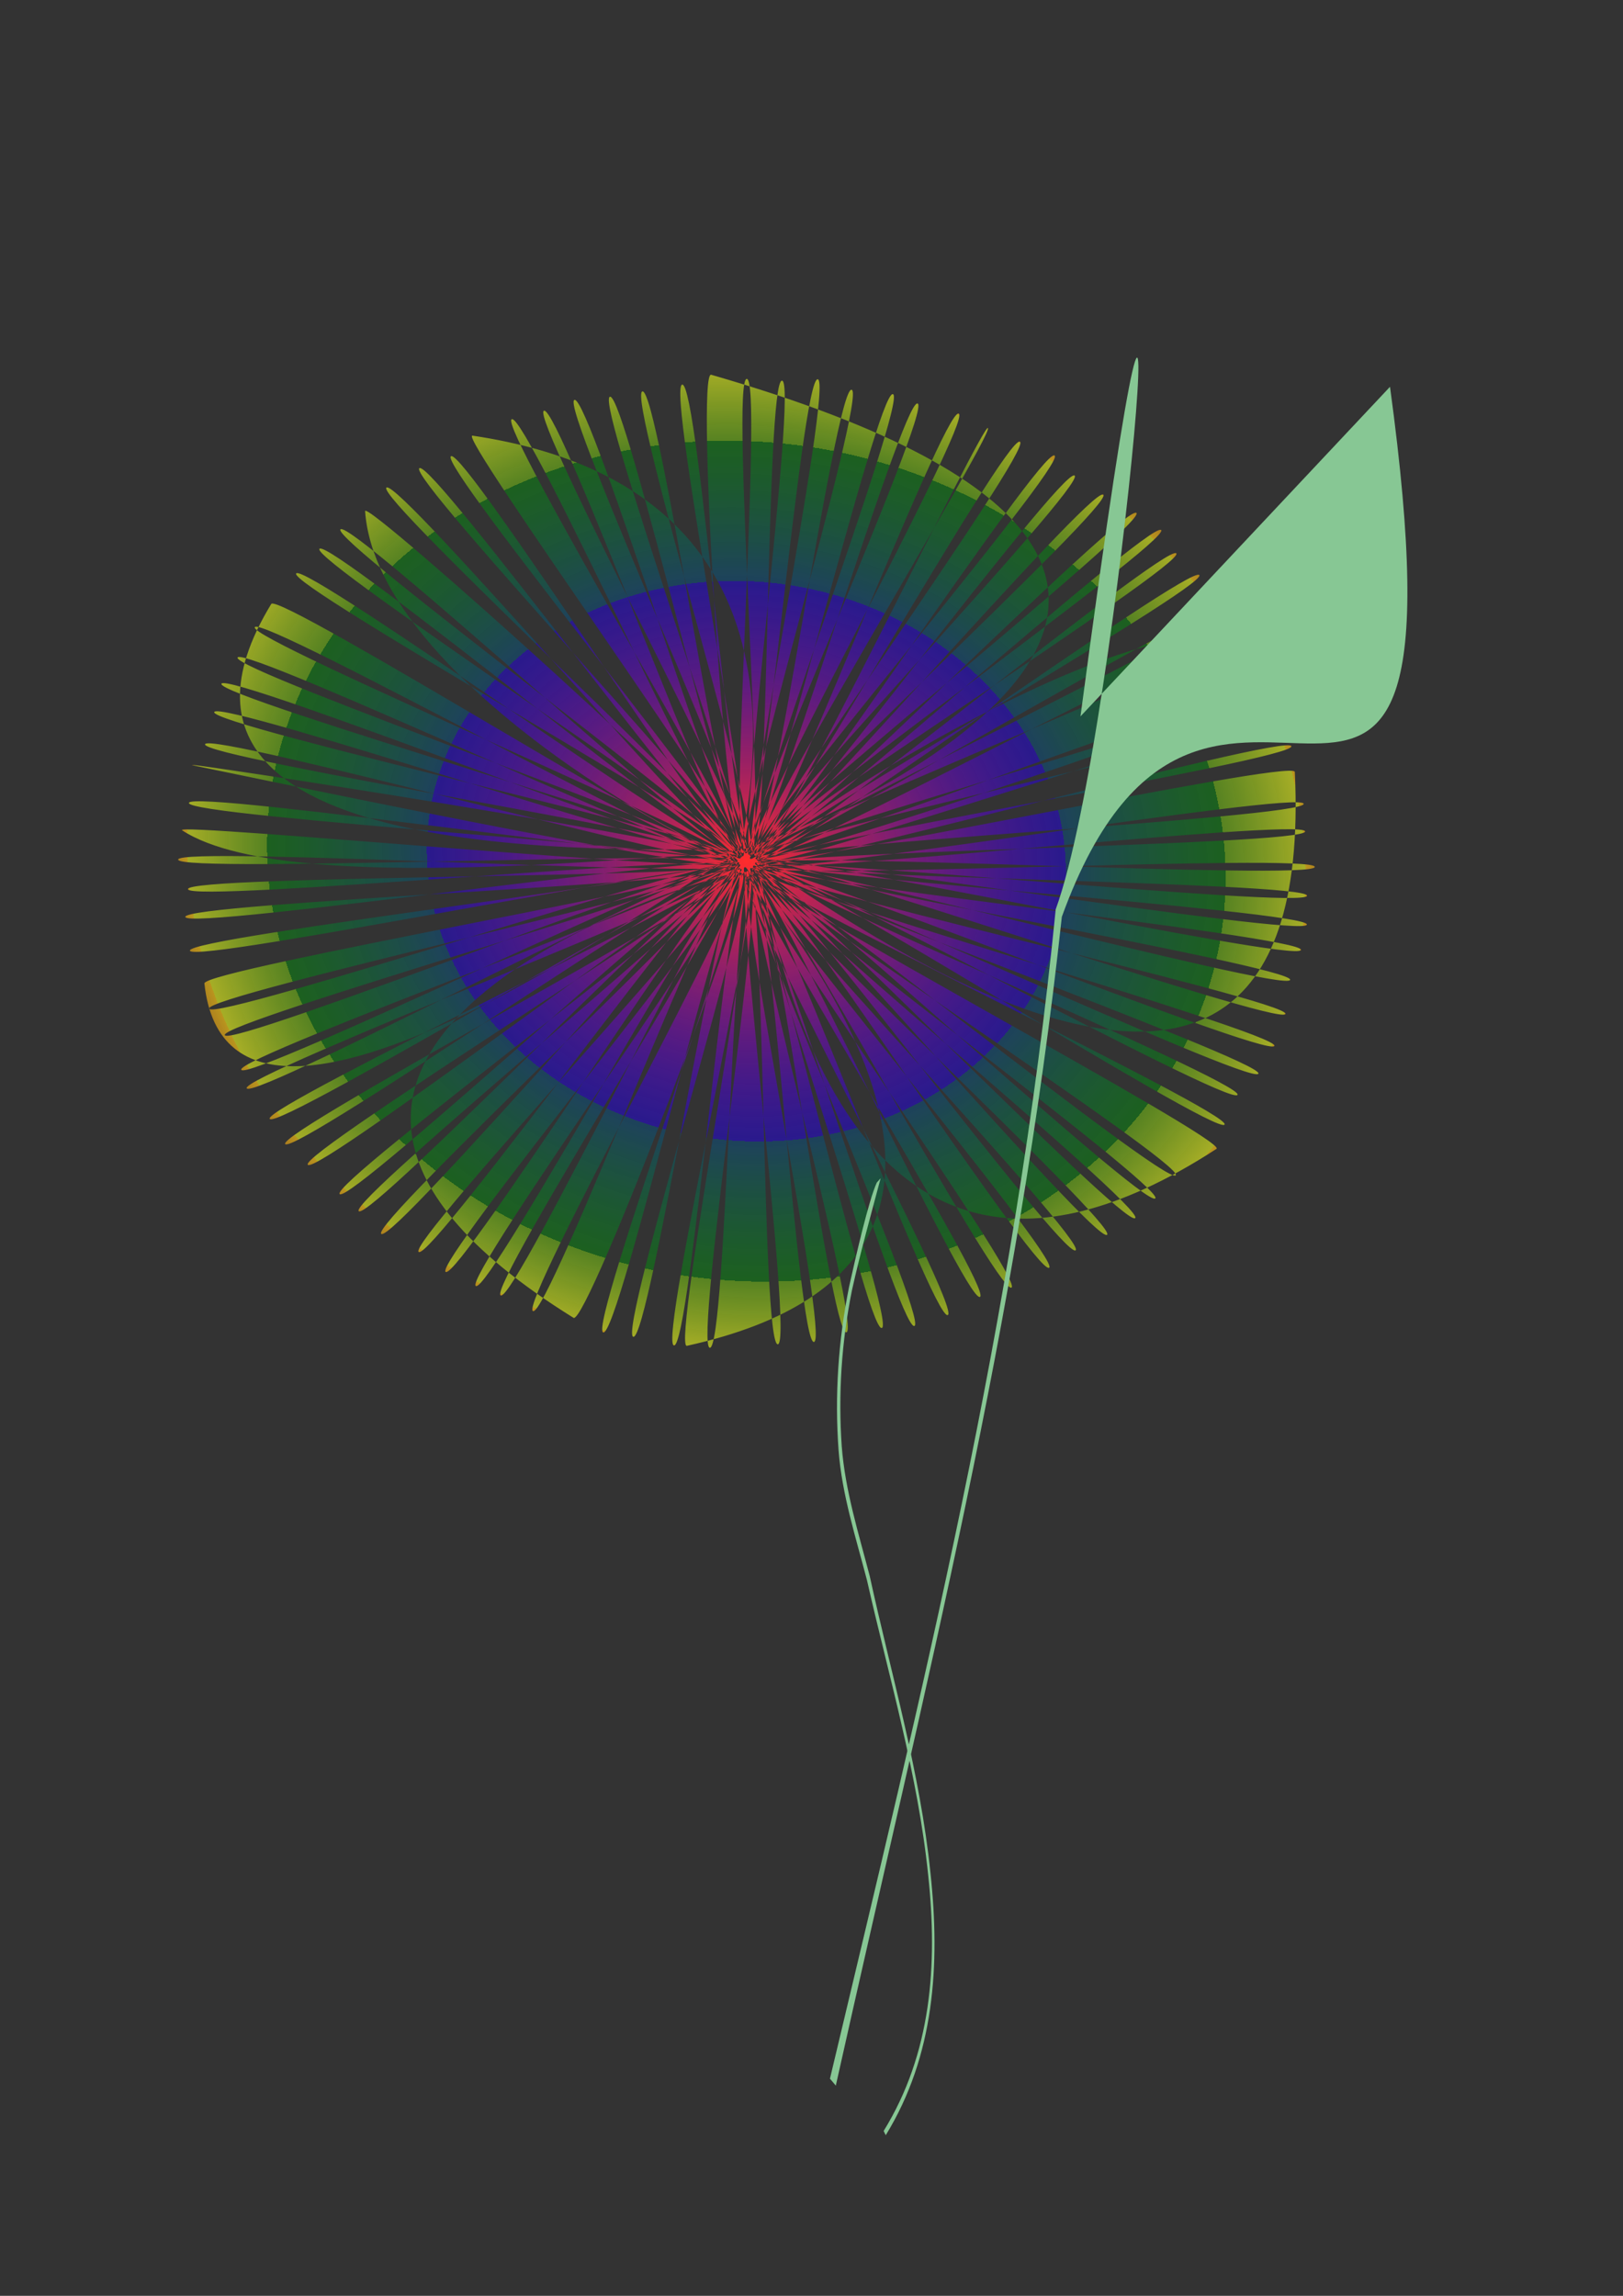 <?xml version="1.0" encoding="UTF-8" standalone="no"?>
<!-- Created with Inkscape (http://www.inkscape.org/) --><svg height="1052.362" id="svg2" inkscape:version="0.42" sodipodi:docbase="/home/theobroma/tmp" sodipodi:docname="dream_flower.svg" sodipodi:version="0.32" width="744.094" xmlns="http://www.w3.org/2000/svg" xmlns:cc="http://web.resource.org/cc/" xmlns:dc="http://purl.org/dc/elements/1.1/" xmlns:inkscape="http://www.inkscape.org/namespaces/inkscape" xmlns:rdf="http://www.w3.org/1999/02/22-rdf-syntax-ns#" xmlns:sodipodi="http://inkscape.sourceforge.net/DTD/sodipodi-0.dtd" xmlns:svg="http://www.w3.org/2000/svg" xmlns:xlink="http://www.w3.org/1999/xlink">
  <rect width="100%" height="100%" fill="#333333" stroke="none"/>
  <defs id="defs4">
    <linearGradient id="linearGradient2065">
      <stop id="stop2067" offset="0" style="stop-color:#818181;stop-opacity:1;"/>
      <stop id="stop2069" offset="1" style="stop-color:#ffffff;stop-opacity:0;"/>
    </linearGradient>
    <linearGradient id="linearGradient2041">
      <stop id="stop2043" offset="0" style="stop-color:#ff2c2c;stop-opacity:1;"/>
      <stop id="stop2049" offset="0.5" style="stop-color:#2000e8;stop-opacity:0.495;"/>
      <stop id="stop2061" offset="0.5" style="stop-color:#104c77;stop-opacity:0.604;"/>
      <stop id="stop2051" offset="0.75" style="stop-color:#009907;stop-opacity:0.443;"/>
      <stop id="stop2059" offset="0.75" style="stop-color:#79cc12;stop-opacity:0.522;"/>
      <stop id="stop2053" offset="0.875" style="stop-color:#f2ff1d;stop-opacity:0.598;"/>
      <stop id="stop2057" offset="0.875" style="stop-color:#f3bf15;stop-opacity:0.698;"/>
      <stop id="stop2055" offset="0.938" style="stop-color:#f57f0e;stop-opacity:0.474;"/>
      <stop id="stop2045" offset="1" style="stop-color:#f80000;stop-opacity:0.732;"/>
    </linearGradient>
    <radialGradient cx="185.802" cy="309.007" fx="185.802" fy="309.007" gradientTransform="matrix(0.338,0.589,-0.659,0.274,483.005,200.638)" gradientUnits="userSpaceOnUse" id="radialGradient2154" inkscape:collect="always" r="395.565" xlink:href="#linearGradient2041"/>
  </defs>
  <sodipodi:namedview bordercolor="#666666" borderopacity="1.0" id="base" inkscape:current-layer="layer1" inkscape:cx="503.57987" inkscape:cy="484.51069" inkscape:document-units="px" inkscape:pageopacity="0.0" inkscape:pageshadow="2" inkscape:window-height="672" inkscape:window-width="1016" inkscape:window-x="0" inkscape:window-y="24" inkscape:zoom="0.52481290" pagecolor="#ffffff"/>
  <g id="layer1" inkscape:groupmode="layer" inkscape:label="Layer 1">
    <g id="g2882">
      <path d="M 507.534,566.033 C 513.392,561.897 339.749,401.81 345.683,397.786 C 351.618,393.762 486.973,577.007 493.112,573.146 C 499.251,569.284 338.788,401.581 344.998,397.888 C 351.208,394.196 474.614,584.674 480.957,581.127 C 487.3,577.58 337.582,401.171 344.178,397.953 C 350.774,394.734 457.022,593.294 463.696,590.228 C 470.37,587.163 338.441,404.283 345.265,401.393 C 352.088,398.503 442.383,597.177 449.257,594.488 C 456.131,591.799 337.464,403.179 344.446,400.697 C 351.428,398.214 427.498,605.276 434.498,602.808 C 441.497,600.34 334.919,403.897 342.049,401.755 C 349.178,399.613 412.039,609.851 419.194,607.808 C 426.348,605.766 334.18,399.304 341.464,397.51 C 348.748,395.717 396.881,610.307 404.258,608.731 C 411.636,607.154 338.145,399.186 345.578,397.788 C 353.011,396.39 380.613,612.016 388.027,610.721 C 395.441,609.427 337.945,401.535 345.419,400.488 C 352.893,399.441 365.651,615.849 373.154,615.133 C 380.657,614.417 335.729,402.225 343.305,401.717 C 350.881,401.209 349.049,616.574 356.597,616.21 C 364.145,615.847 335.115,399.338 342.675,399.246 C 350.235,399.155 307.613,618.51 314.928,616.898 C 505.154,574.981 336.783,399.277 344.328,399.58 C 351.873,399.882 317.883,617.468 325.447,617.79 C 333.012,618.112 336.16,401.207 343.703,401.9 C 351.245,402.594 301.496,615.847 309.002,616.732 C 316.508,617.618 334.107,398.695 341.587,399.635 C 349.069,400.575 282.914,611.548 290.364,612.768 C 297.813,613.988 331.189,398.795 338.583,400.338 C 345.977,401.881 269.253,609.048 276.586,610.761 C 283.919,612.475 333.104,398.683 340.371,400.588 C 347.637,402.494 269.058,607.866 262.947,604.071 C 60.757,478.481 332.646,397.797 339.788,400.052 C 346.93,402.308 237.31,598.69 244.385,600.995 C 251.46,603.301 330.438,395.858 337.388,398.498 C 344.338,401.137 222.744,591.089 229.59,593.808 C 236.435,596.526 332.466,394.986 339.173,398.012 C 345.88,401.039 211.62,586.318 218.186,589.501 C 224.752,592.684 331.465,395.91 337.932,399.338 C 344.399,402.765 197.984,579.548 204.35,583.044 C 210.716,586.539 330.854,395.488 337.108,399.157 C 343.363,402.826 185.826,570.146 191.983,573.891 C 198.139,577.636 330.419,393.013 336.42,397.005 C 342.42,400.997 168.913,561.484 174.811,565.613 C 180.709,569.742 331.283,392.871 336.981,397.123 C 342.679,401.376 158.943,550.756 164.494,555.201 C 170.045,559.647 331.221,392.326 336.474,397.011 C 341.728,401.696 150.494,542.693 155.754,547.361 C 161.014,552.028 333.397,391.584 338.333,396.512 C 343.268,401.439 136.232,528.951 141.128,533.935 C 146.023,538.919 335.244,393.376 339.96,398.469 C 344.675,403.563 126.283,519.168 130.762,524.442 C 135.242,529.715 335.171,390.931 339.344,396.359 C 343.516,401.786 119.589,507.438 123.671,512.896 C 127.752,518.355 333.249,393.276 337.057,398.87 C 340.866,404.463 109.433,493.177 113.118,498.886 C 116.803,504.596 332.534,389.75 335.924,395.561 C 339.314,401.372 107.504,484.47 110.623,490.388 C 113.743,496.307 333.162,389.179 336.233,395.149 C 339.304,401.119 100.374,468.454 103.068,474.503 C 105.762,480.553 332.859,390.631 335.42,396.768 C 337.981,402.905 93.535,456.159 95.843,462.38 C 98.15,468.602 336.901,389.291 338.926,395.563 C 340.952,401.836 93.021,444.348 93.709,450.802 C 105.758,563.772 333.14,387.863 334.662,394.217 C 336.184,400.57 85.742,429.348 87.062,435.768 C 88.383,442.188 333.902,391.534 334.995,397.998 C 336.088,404.461 84.009,413.843 84.959,420.313 C 85.91,426.783 337.114,389.627 337.887,396.103 C 338.66,402.579 85.631,401.057 86.177,407.568 C 86.724,414.078 337.94,390.104 338.166,396.63 C 338.391,403.156 81.616,387.507 81.666,394.028 C 81.717,400.548 338.344,388.876 338.166,395.348 C 337.988,401.821 77.461,376.665 83.534,380.623 C 136.437,415.105 338.504,385.989 337.877,392.475 C 337.249,398.96 87.47,361.567 86.616,368.051 C 85.761,374.534 336.721,389.453 335.542,395.886 C 334.363,402.318 96.465,352.46 89.063,350.926 C 69.285,346.828 336.857,387.839 335.199,394.168 C 333.542,400.496 95.809,334.857 94.012,341.15 C 92.214,347.443 336.47,385.908 334.295,392.142 C 332.119,398.377 100.662,320.204 98.221,326.375 C 95.78,332.546 338.875,386.402 336.222,392.49 C 333.57,398.578 104.217,307.366 101.525,313.418 C 98.833,319.471 339.79,388.307 336.753,394.263 C 333.716,400.219 112.219,295.535 108.933,301.387 C 105.647,307.239 340.272,389.019 336.721,394.736 C 333.169,400.452 120.383,281.774 116.817,287.487 C 113.251,293.199 342.031,389.274 338.123,394.841 C 334.215,400.408 127.863,271.097 124.362,276.846 C 42.251,411.696 339.756,384.965 335.53,390.341 C 331.304,395.717 140.324,257.653 135.801,262.84 C 131.279,268.027 340.718,385.139 336.132,390.28 C 331.546,395.422 151.272,246.536 146.478,251.551 C 141.685,256.566 344.441,388.518 339.474,393.411 C 334.507,398.303 161.347,237.934 156.119,242.626 C 150.892,247.318 343.495,388.136 338.166,392.764 C 332.838,397.392 172.971,313.826 167.388,234.318 C 166.933,227.83 344.012,387.584 338.393,391.937 C 332.774,396.291 183.104,219.417 177.192,223.481 C 171.28,227.544 344.116,386.264 338.102,390.201 C 332.089,394.138 198.42,210.762 192.293,214.594 C 186.166,218.427 345.085,386.49 338.787,390.099 C 332.49,393.708 213.171,205.641 206.767,209.114 C 200.363,212.587 346.505,389.724 339.891,392.953 C 333.278,396.183 395.688,226.313 216.633,199.696 C 209.161,198.585 345.539,386.082 338.805,389.022 C 332.071,391.963 241.498,189.404 234.637,192.157 C 227.777,194.911 346.291,389.576 339.345,392.105 C 332.4,394.634 256.414,185.856 249.397,188.269 C 242.379,190.681 348.869,388.309 341.742,390.556 C 334.615,392.803 270.636,181.348 263.374,183.306 C 256.111,185.264 349.561,388.644 342.322,390.477 C 335.082,392.31 286.941,180.157 279.636,181.855 C 272.33,183.553 347.934,391.045 340.536,392.484 C 333.139,393.924 302.012,178.225 294.54,179.411 C 287.068,180.598 351.33,389.025 343.812,389.927 C 336.294,390.829 320.297,175.528 312.785,176.291 C 305.274,177.055 348.036,390.515 340.486,391.084 C 332.937,391.653 318.843,169.707 326.05,171.783 C 661.219,268.347 348.654,388.957 341.116,389.124 C 333.578,389.291 349.964,173.652 342.369,173.68 C 334.774,173.709 351.935,391.912 344.346,391.667 C 336.758,391.422 366.102,174.947 358.531,174.489 C 350.961,174.031 352.8,391.583 345.25,390.901 C 337.7,390.219 382.412,174.766 374.892,173.853 C 367.372,172.941 349.371,392.217 341.925,391.121 C 334.48,390.025 397.897,179.825 390.414,178.656 C 382.932,177.488 352.921,391.559 345.481,390.185 C 338.041,388.811 416.688,182.336 409.354,180.663 C 402.019,178.989 350.679,393.758 343.415,391.83 C 336.151,389.902 427.847,187.06 420.669,184.961 C 413.49,182.861 351.175,394.444 344.003,392.258 C 336.83,390.072 446.555,192.044 439.509,189.59 C 432.464,187.136 353.113,394.803 346.125,392.258 C 339.136,389.713 453.648,202.58 452.978,196.325 C 452.29,189.914 353.658,395.754 346.942,392.751 C 340.226,389.747 474.251,205.574 467.583,202.468 C 460.914,199.363 352.063,394.81 345.581,391.418 C 339.099,388.027 489.922,212.222 483.464,208.783 C 477.005,205.344 353.251,394.364 346.961,390.768 C 340.671,387.172 498.742,221.835 492.652,217.977 C 486.563,214.12 353.326,394.865 347.371,390.874 C 341.416,386.884 511.609,230.905 505.801,226.739 C 499.993,222.574 349.687,397.941 343.972,393.64 C 338.257,389.339 526.487,239.622 521.001,235.106 C 515.516,230.59 352.59,395.532 347.317,390.868 C 342.043,386.204 537.473,247.751 532.344,242.953 C 527.214,238.155 351.642,396.875 346.734,391.903 C 341.825,386.932 544.217,258.593 539.291,253.635 C 534.366,248.677 352.465,398.88 347.859,393.74 C 343.254,388.599 554.307,268.822 549.845,263.587 C 545.382,258.353 352.333,399.334 348.192,393.913 C 344.051,388.492 565.884,283.409 561.825,277.901 C 557.766,272.393 351.658,396.943 347.924,391.302 C 344.19,385.66 570.146,296.281 566.446,290.627 C 562.746,284.973 350.389,400.058 347.012,394.262 C 343.635,388.466 568.09,237.755 587.458,312.313 C 589.103,318.647 349.376,399.618 346.425,393.61 C 343.474,387.603 587.608,319.918 584.746,313.873 C 581.884,307.829 349.811,398.133 347.237,391.992 C 344.664,385.85 589.18,333.4 586.895,327.199 C 584.609,320.999 350.662,401.371 348.615,395.091 C 346.567,388.812 593.907,348.355 592.065,342.041 C 590.222,335.727 349.799,402.485 348.274,396.097 C 346.749,389.71 605.203,598.078 593.635,353.847 C 593.327,347.349 348.77,400.667 347.663,394.211 C 346.555,387.756 598.691,374.915 597.698,368.446 C 596.706,361.978 350.726,403.07 349.932,396.597 C 349.138,390.124 598.944,387.613 598.354,381.104 C 597.765,374.594 349.808,402.558 349.653,396.07 C 349.499,389.581 602.672,403.857 602.781,397.381 C 602.889,390.905 349.498,403.829 349.654,397.352 C 349.809,390.874 598.829,417.067 599.224,410.584 C 599.619,404.101 349.284,402.28 349.943,395.794 C 350.601,389.308 598.285,430.246 599.158,423.811 C 600.031,417.376 346.177,400.839 347.394,394.428 C 348.611,388.018 594.928,441.824 596.433,435.44 C 597.937,429.057 346.154,402.975 347.737,396.637 C 349.319,390.299 589.7,455.471 591.484,449.157 C 593.267,442.842 345.956,400.793 348.085,394.572 C 350.213,388.351 587.054,470.946 589.32,464.77 C 591.586,458.594 344.142,403.426 346.713,397.333 C 349.284,391.241 581.462,485.483 584.249,479.425 C 587.036,473.366 342.83,404.396 345.905,398.437 C 348.979,392.478 573.707,498.052 576.925,492.168 C 580.144,486.284 342.654,401.346 346.215,395.579 C 349.777,389.811 563.713,507.609 567.352,501.877 C 570.991,496.146 342.918,401.01 346.853,395.438 C 350.789,389.867 557.451,521.014 561.411,515.506 C 565.372,509.998 343.094,405.342 347.406,399.973 C 351.718,394.604 374.632,645.48 557.711,526.625 C 563.74,522.711 342.108,405.262 346.798,400.142 C 351.489,395.021 534.134,543.71 539.017,538.756 C 543.9,533.802 340.328,401.805 345.314,396.9 C 350.301,391.994 524.491,554.092 529.649,549.343 C 534.807,544.594 340.437,402.165 345.903,397.651 C 351.369,393.138 514.929,562.836 520.431,558.382 C 525.933,553.928 342.113,403.639 347.722,399.316 C 353.33,394.993 501.676,570.169 507.534,566.033 z " id="path1310" sodipodi:nodetypes="csssssssssssssssssssssssssssssssssssssssssssssssssssssssssssssssssssssssssssssssssssssssssssssssssssssssssssssssssssssssssssssssssssssssssssssssssssssssssssssssssssssssssssssssssssssssssssssssssssssssc" style="fill:url(#radialGradient2154);fill-opacity:1;fill-rule:evenodd;stroke:none;stroke-width:9.532;stroke-linejoin:bevel;stroke-miterlimit:4;stroke-dashoffset:19.9;stroke-opacity:1"/>
      <path d="M 403.743,540.086 C 399.236,557.122 394.409,574.202 390.587,591.483 C 385.842,615.063 384.228,639.076 385.918,663.042 C 387.483,683.353 393.633,702.82 398.738,722.416 C 408.601,767.663 421.842,812.33 426.589,858.517 C 431.091,900.581 428.492,942.234 406.082,978.745 L 405.126,976.804 C 427.006,941.274 429.935,900.794 425.567,859.792 C 420.895,813.749 407.639,769.256 397.454,724.246 C 392.344,704.624 386.019,685.173 384.461,664.827 C 382.605,639.677 384.318,614.448 389.303,589.709 C 392.384,575.856 398.249,550.222 401.972,542.094 L 403.743,540.086 z " id="path2104" style="fill:#87c794;fill-opacity:1;fill-rule:nonzero;stroke:none;stroke-width:1px;stroke-linecap:butt;stroke-linejoin:miter;stroke-opacity:1"/>
      <path d="M 637.274,177.295 C 677.78,475.165 554.115,234.456 486.817,420.249 C 466.668,607.078 424.234,771.915 383.193,956.005 L 380.506,952.835 C 422.152,777.45 465.421,604.736 484.006,416.841 C 514.333,333.474 545.759,-51.041 495.363,328.383 L 637.274,177.295 z " id="path2136" sodipodi:nodetypes="ccccccc" style="fill:#87c794;fill-opacity:1;fill-rule:nonzero;stroke:none;stroke-width:1px;stroke-linecap:butt;stroke-linejoin:miter;stroke-opacity:1"/>
    </g>
  </g>
</svg>
